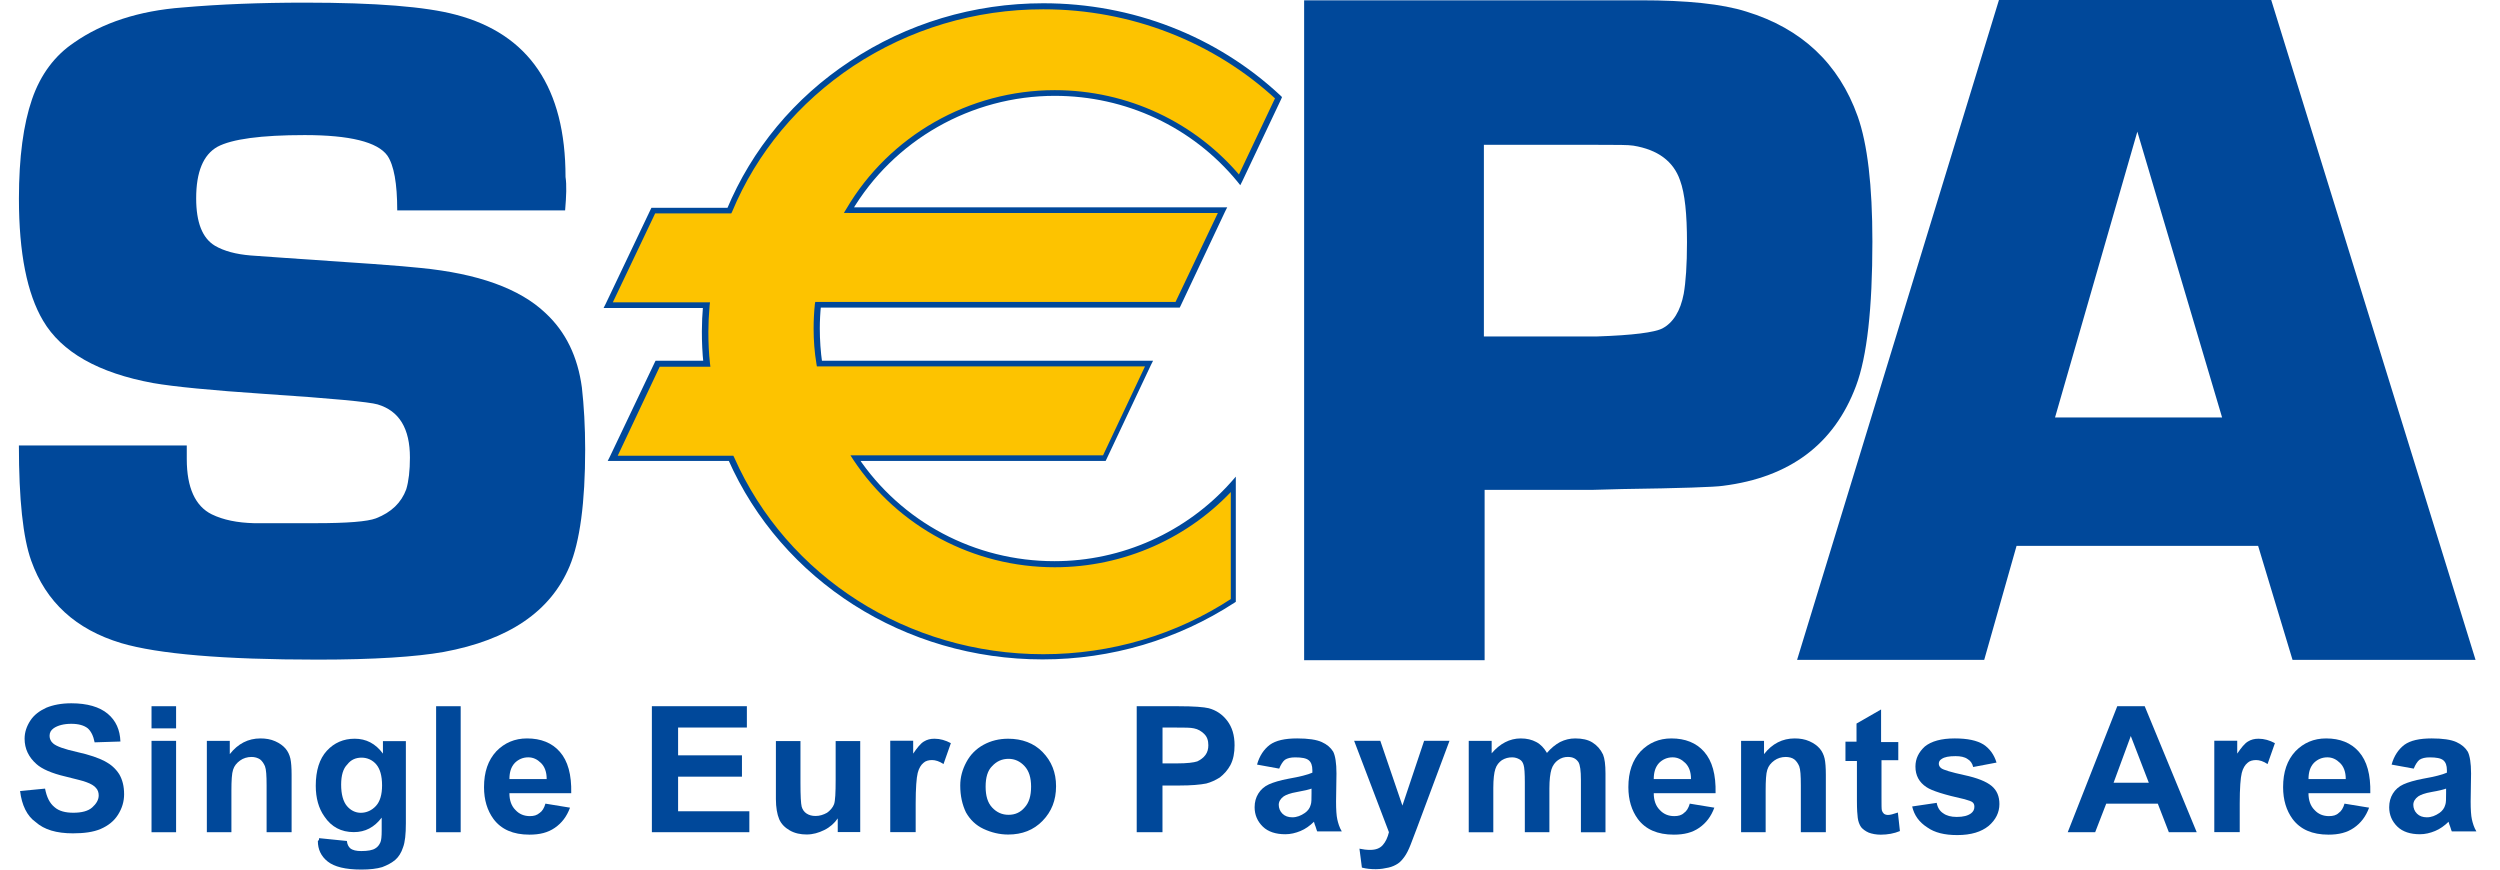 <!-- Generated by IcoMoon.io -->
<svg version="1.1" xmlns="http://www.w3.org/2000/svg" width="92" height="32" viewBox="0 0 92 32">
<title>Frame</title>
<path fill="#00489a" d="M0.739 29.11l0.919-0.089c0.060 0.311 0.166 0.533 0.347 0.681 0.166 0.148 0.407 0.207 0.693 0.207 0.301 0 0.542-0.059 0.693-0.193s0.241-0.281 0.241-0.444c0-0.104-0.030-0.207-0.105-0.281-0.060-0.074-0.181-0.148-0.347-0.207-0.105-0.045-0.362-0.104-0.768-0.207-0.512-0.119-0.874-0.281-1.070-0.459-0.286-0.252-0.437-0.563-0.437-0.933 0-0.237 0.075-0.459 0.211-0.667s0.332-0.355 0.588-0.474c0.256-0.104 0.558-0.163 0.919-0.163 0.588 0 1.040 0.133 1.341 0.385s0.452 0.593 0.467 1.022l-0.949 0.030c-0.045-0.237-0.136-0.415-0.256-0.519-0.136-0.104-0.331-0.163-0.603-0.163s-0.497 0.059-0.648 0.163c-0.105 0.074-0.151 0.163-0.151 0.282 0 0.104 0.045 0.207 0.136 0.281 0.121 0.104 0.407 0.207 0.874 0.311s0.799 0.222 1.025 0.341 0.392 0.267 0.527 0.474c0.121 0.207 0.181 0.445 0.181 0.741 0 0.267-0.075 0.519-0.226 0.756s-0.362 0.4-0.633 0.519c-0.271 0.118-0.618 0.163-1.025 0.163-0.603 0-1.055-0.133-1.371-0.415-0.316-0.222-0.512-0.622-0.573-1.141z"></path>
<path fill="#00489a" d="M5.576 25.989h0.904v0.815h-0.904v-0.815zM5.576 27.263h0.904v3.363h-0.904v-3.363z"></path>
<path fill="#00489a" d="M10.715 30.626h-0.904v-1.718c0-0.37-0.015-0.593-0.060-0.711-0.045-0.104-0.105-0.193-0.181-0.252-0.090-0.059-0.196-0.089-0.316-0.089-0.151 0-0.301 0.044-0.422 0.133s-0.211 0.193-0.256 0.341c-0.045 0.133-0.060 0.4-0.060 0.77v1.526h-0.904v-3.363h0.844v0.489c0.301-0.385 0.678-0.578 1.13-0.578 0.196 0 0.377 0.030 0.542 0.104s0.286 0.163 0.377 0.267c0.090 0.104 0.151 0.237 0.181 0.37s0.045 0.341 0.045 0.593v2.118z"></path>
<path fill="#00489a" d="M11.74 30.844l1.025 0.104c0.015 0.133 0.060 0.207 0.121 0.267 0.090 0.074 0.226 0.104 0.407 0.104 0.241 0 0.422-0.030 0.527-0.104 0.075-0.044 0.136-0.118 0.181-0.222 0.030-0.074 0.045-0.207 0.045-0.415v-0.489c-0.271 0.355-0.603 0.533-1.025 0.533-0.467 0-0.829-0.193-1.085-0.578-0.211-0.296-0.316-0.681-0.316-1.126 0-0.563 0.136-0.993 0.407-1.289s0.618-0.444 1.025-0.444c0.422 0 0.768 0.178 1.040 0.548v-0.459h0.844v3.022c0 0.4-0.030 0.696-0.105 0.889-0.060 0.193-0.166 0.356-0.286 0.459s-0.286 0.193-0.482 0.267c-0.196 0.059-0.452 0.089-0.768 0.089-0.588 0-0.994-0.104-1.236-0.296s-0.362-0.444-0.362-0.755c0.045-0.030 0.045-0.059 0.045-0.104zM12.554 28.874c0 0.356 0.075 0.622 0.211 0.785s0.316 0.252 0.512 0.252c0.211 0 0.407-0.089 0.557-0.252s0.226-0.415 0.226-0.756c0-0.355-0.075-0.607-0.211-0.77s-0.332-0.252-0.542-0.252-0.392 0.074-0.527 0.252c-0.151 0.148-0.226 0.4-0.226 0.741z"></path>
<path fill="#00489a" d="M16.953 25.989h-0.904v4.637h0.904v-4.637z"></path>
<path fill="#00489a" d="M20.073 29.574l0.904 0.148c-0.121 0.326-0.301 0.563-0.558 0.741s-0.558 0.252-0.934 0.252c-0.603 0-1.040-0.193-1.326-0.578-0.226-0.311-0.347-0.696-0.347-1.17 0-0.563 0.151-0.993 0.452-1.319 0.301-0.311 0.678-0.474 1.13-0.474 0.512 0 0.919 0.163 1.205 0.489 0.301 0.341 0.437 0.845 0.422 1.526h-2.275c0 0.267 0.075 0.474 0.226 0.622 0.136 0.148 0.316 0.222 0.527 0.222 0.151 0 0.256-0.030 0.362-0.119 0.090-0.059 0.166-0.178 0.211-0.341zM20.118 28.67c0-0.267-0.075-0.459-0.211-0.593s-0.286-0.207-0.467-0.207c-0.196 0-0.362 0.074-0.497 0.207-0.136 0.148-0.196 0.341-0.196 0.593h1.371z"></path>
<path fill="#00489a" d="M23.989 30.626v-4.637h3.496v0.785h-2.531v1.022h2.35v0.785h-2.35v1.274h2.622v0.77h-3.586z"></path>
<path fill="#00489a" d="M30.829 30.62v-0.504c-0.12 0.178-0.286 0.326-0.497 0.43s-0.422 0.163-0.648 0.163c-0.226 0-0.437-0.044-0.618-0.148s-0.316-0.237-0.392-0.415c-0.075-0.178-0.121-0.43-0.121-0.741v-2.133h0.904v1.541c0 0.474 0.015 0.755 0.045 0.874 0.030 0.104 0.090 0.193 0.181 0.252s0.196 0.089 0.331 0.089c0.151 0 0.286-0.044 0.422-0.119 0.121-0.089 0.211-0.193 0.256-0.311s0.060-0.43 0.060-0.904v-1.422h0.904v3.348h-0.829z"></path>
<path fill="#00489a" d="M33.665 30.622h-0.904v-3.363h0.844v0.474c0.151-0.222 0.271-0.37 0.392-0.444s0.241-0.104 0.392-0.104c0.211 0 0.407 0.059 0.603 0.163l-0.271 0.77c-0.151-0.104-0.301-0.148-0.422-0.148s-0.241 0.030-0.316 0.104c-0.090 0.074-0.166 0.193-0.211 0.37s-0.075 0.563-0.075 1.126v1.052z"></path>
<path fill="#00489a" d="M35.337 28.903c0-0.296 0.075-0.578 0.226-0.859s0.362-0.489 0.633-0.637c0.271-0.148 0.573-0.222 0.904-0.222 0.512 0 0.949 0.163 1.266 0.489 0.332 0.341 0.497 0.755 0.497 1.259 0 0.519-0.166 0.933-0.497 1.274s-0.753 0.504-1.266 0.504c-0.316 0-0.618-0.074-0.904-0.207s-0.497-0.341-0.648-0.607c-0.136-0.282-0.211-0.607-0.211-0.993zM36.271 28.948c0 0.341 0.075 0.593 0.241 0.77s0.362 0.267 0.603 0.267c0.241 0 0.437-0.089 0.588-0.267 0.166-0.178 0.241-0.43 0.241-0.77 0-0.326-0.075-0.578-0.241-0.756s-0.362-0.267-0.588-0.267c-0.241 0-0.437 0.089-0.603 0.267-0.166 0.163-0.241 0.415-0.241 0.756z"></path>
<path fill="#00489a" d="M41.831 30.626v-4.637h1.522c0.588 0 0.949 0.030 1.13 0.074 0.271 0.074 0.497 0.222 0.678 0.459s0.271 0.533 0.271 0.904c0 0.282-0.045 0.519-0.151 0.726-0.105 0.193-0.241 0.341-0.392 0.459-0.166 0.104-0.331 0.178-0.497 0.222-0.226 0.045-0.557 0.074-0.995 0.074h-0.618v1.718h-0.949zM42.781 26.774v1.319h0.527c0.377 0 0.618-0.030 0.753-0.074 0.12-0.059 0.226-0.133 0.301-0.237s0.105-0.222 0.105-0.356c0-0.178-0.045-0.311-0.151-0.415s-0.226-0.178-0.377-0.207c-0.121-0.030-0.347-0.030-0.693-0.030h-0.467z"></path>
<path fill="#00489a" d="M47.073 28.285l-0.814-0.148c0.090-0.326 0.256-0.563 0.467-0.726 0.226-0.163 0.557-0.237 1.010-0.237 0.407 0 0.708 0.045 0.904 0.133s0.331 0.207 0.422 0.355c0.075 0.148 0.12 0.415 0.12 0.8l-0.015 1.037c0 0.296 0.015 0.519 0.045 0.652s0.075 0.296 0.166 0.445h-0.904c-0.030-0.059-0.045-0.148-0.090-0.252-0.015-0.059-0.030-0.089-0.030-0.104-0.151 0.148-0.316 0.267-0.497 0.341s-0.362 0.119-0.557 0.119c-0.347 0-0.633-0.089-0.829-0.281s-0.301-0.43-0.301-0.711c0-0.193 0.045-0.356 0.136-0.504s0.226-0.267 0.392-0.341c0.166-0.074 0.407-0.148 0.723-0.207 0.422-0.074 0.708-0.148 0.874-0.222v-0.089c0-0.178-0.045-0.296-0.136-0.37s-0.256-0.104-0.497-0.104c-0.166 0-0.286 0.030-0.377 0.089-0.075 0.059-0.151 0.178-0.211 0.326zM48.293 29.011c-0.121 0.045-0.301 0.089-0.557 0.133s-0.407 0.104-0.497 0.163c-0.12 0.089-0.181 0.193-0.181 0.311s0.045 0.237 0.136 0.326c0.090 0.089 0.211 0.133 0.362 0.133 0.166 0 0.317-0.059 0.467-0.163 0.106-0.074 0.181-0.178 0.211-0.296 0.030-0.074 0.030-0.222 0.030-0.43v-0.178h0.030z"></path>
<path fill="#00489a" d="M49.831 27.261h0.964l0.814 2.385 0.799-2.385h0.934l-1.205 3.229-0.226 0.593c-0.075 0.193-0.151 0.341-0.226 0.444s-0.151 0.193-0.241 0.252-0.211 0.119-0.347 0.148c-0.136 0.030-0.286 0.059-0.467 0.059s-0.347-0.015-0.512-0.059l-0.090-0.696c0.136 0.030 0.271 0.045 0.392 0.045 0.211 0 0.362-0.059 0.467-0.178s0.181-0.281 0.226-0.474l-1.281-3.363z"></path>
<path fill="#00489a" d="M54.064 27.263h0.829v0.459c0.301-0.355 0.663-0.548 1.070-0.548 0.226 0 0.407 0.045 0.573 0.133s0.286 0.222 0.392 0.4c0.151-0.178 0.317-0.311 0.482-0.4 0.181-0.089 0.362-0.133 0.557-0.133 0.256 0 0.467 0.045 0.633 0.148s0.301 0.252 0.392 0.445c0.060 0.148 0.090 0.37 0.090 0.696v2.163h-0.904v-1.926c0-0.341-0.030-0.548-0.090-0.652-0.090-0.133-0.211-0.193-0.392-0.193-0.12 0-0.241 0.030-0.362 0.118-0.105 0.074-0.196 0.193-0.241 0.341s-0.075 0.385-0.075 0.696v1.615h-0.904v-1.837c0-0.326-0.015-0.548-0.045-0.637-0.030-0.104-0.075-0.163-0.151-0.207s-0.166-0.074-0.271-0.074c-0.136 0-0.256 0.030-0.377 0.104-0.105 0.074-0.196 0.178-0.241 0.326-0.045 0.133-0.075 0.37-0.075 0.696v1.63h-0.904v-3.363z"></path>
<path fill="#00489a" d="M62.184 29.574l0.904 0.148c-0.121 0.326-0.301 0.563-0.557 0.741s-0.557 0.252-0.934 0.252c-0.603 0-1.040-0.193-1.326-0.578-0.226-0.311-0.347-0.696-0.347-1.17 0-0.563 0.151-0.993 0.452-1.319 0.301-0.311 0.678-0.474 1.13-0.474 0.512 0 0.919 0.163 1.205 0.489 0.301 0.341 0.437 0.845 0.422 1.526h-2.275c0 0.267 0.075 0.474 0.226 0.622 0.136 0.148 0.316 0.222 0.527 0.222 0.151 0 0.271-0.030 0.362-0.119 0.090-0.059 0.166-0.178 0.211-0.341zM62.229 28.67c0-0.267-0.075-0.459-0.211-0.593s-0.286-0.207-0.467-0.207c-0.196 0-0.362 0.074-0.497 0.207-0.136 0.148-0.196 0.341-0.196 0.593h1.371z"></path>
<path fill="#00489a" d="M67.175 30.626h-0.904v-1.718c0-0.37-0.015-0.593-0.060-0.711-0.045-0.104-0.105-0.193-0.181-0.252s-0.196-0.089-0.316-0.089c-0.151 0-0.301 0.044-0.422 0.133s-0.211 0.193-0.256 0.341c-0.045 0.133-0.060 0.4-0.060 0.77v1.526h-0.904v-3.363h0.844v0.489c0.301-0.385 0.678-0.578 1.13-0.578 0.196 0 0.377 0.030 0.542 0.104s0.286 0.163 0.377 0.267c0.090 0.104 0.151 0.237 0.181 0.37s0.045 0.341 0.045 0.593v2.118z"></path>
<path fill="#00489a" d="M69.857 27.264v0.711h-0.618v1.363c0 0.281 0 0.445 0.015 0.489s0.030 0.074 0.075 0.119c0.045 0.030 0.090 0.044 0.151 0.044 0.075 0 0.196-0.030 0.362-0.089l0.075 0.682c-0.211 0.089-0.452 0.133-0.708 0.133-0.166 0-0.317-0.030-0.437-0.074-0.136-0.059-0.226-0.133-0.286-0.207-0.060-0.089-0.105-0.207-0.121-0.341-0.015-0.104-0.030-0.311-0.030-0.622v-1.467h-0.422v-0.711h0.407v-0.667l0.904-0.519v1.2h0.633z"></path>
<path fill="#00489a" d="M70.367 29.678l0.904-0.133c0.030 0.178 0.121 0.311 0.241 0.385 0.121 0.089 0.286 0.133 0.497 0.133 0.241 0 0.407-0.044 0.527-0.133 0.075-0.059 0.121-0.133 0.121-0.237 0-0.074-0.015-0.119-0.060-0.163s-0.151-0.074-0.301-0.119c-0.738-0.163-1.205-0.311-1.401-0.444-0.271-0.178-0.407-0.43-0.407-0.756 0-0.296 0.121-0.533 0.347-0.741 0.241-0.193 0.603-0.296 1.1-0.296 0.467 0 0.814 0.074 1.055 0.222 0.226 0.148 0.392 0.37 0.482 0.667l-0.859 0.163c-0.030-0.133-0.105-0.237-0.211-0.296-0.105-0.074-0.256-0.104-0.437-0.104-0.241 0-0.407 0.030-0.512 0.104-0.075 0.044-0.105 0.104-0.105 0.178 0 0.059 0.030 0.119 0.090 0.163 0.075 0.059 0.362 0.148 0.844 0.252s0.814 0.237 1.010 0.4c0.196 0.163 0.286 0.385 0.286 0.667 0 0.311-0.136 0.578-0.392 0.8-0.271 0.222-0.648 0.341-1.16 0.341-0.467 0-0.829-0.089-1.1-0.281-0.301-0.193-0.482-0.445-0.558-0.77z"></path>
<path fill="#00489a" d="M80.839 30.626h-1.025l-0.407-1.052h-1.898l-0.407 1.052h-1.010l1.823-4.637h1.010l1.914 4.637zM79.076 28.804l-0.663-1.719-0.633 1.719h1.296z"></path>
<path fill="#00489a" d="M82.39 30.622h-0.904v-3.363h0.844v0.474c0.151-0.222 0.271-0.37 0.392-0.444s0.241-0.104 0.392-0.104c0.211 0 0.407 0.059 0.603 0.163l-0.271 0.77c-0.151-0.104-0.301-0.148-0.422-0.148s-0.241 0.030-0.316 0.104c-0.090 0.074-0.166 0.193-0.211 0.37s-0.075 0.563-0.075 1.126v1.052z"></path>
<path fill="#00489a" d="M86.279 29.574l0.904 0.148c-0.121 0.326-0.301 0.563-0.558 0.741s-0.558 0.252-0.934 0.252c-0.603 0-1.040-0.193-1.326-0.578-0.226-0.311-0.347-0.696-0.347-1.17 0-0.563 0.151-0.993 0.452-1.319 0.301-0.311 0.678-0.474 1.13-0.474 0.512 0 0.919 0.163 1.205 0.489 0.301 0.341 0.437 0.845 0.422 1.526h-2.275c0 0.267 0.075 0.474 0.226 0.622 0.135 0.148 0.316 0.222 0.527 0.222 0.151 0 0.271-0.030 0.362-0.119 0.090-0.059 0.166-0.178 0.211-0.341zM86.324 28.67c0-0.267-0.075-0.459-0.211-0.593s-0.286-0.207-0.467-0.207c-0.196 0-0.362 0.074-0.497 0.207-0.136 0.148-0.196 0.341-0.196 0.593h1.371z"></path>
<path fill="#00489a" d="M88.825 28.285l-0.814-0.148c0.090-0.326 0.256-0.563 0.467-0.726 0.226-0.163 0.558-0.237 1.010-0.237 0.407 0 0.708 0.045 0.904 0.133s0.332 0.207 0.422 0.355c0.075 0.148 0.121 0.415 0.121 0.8l-0.015 1.037c0 0.296 0.015 0.519 0.045 0.652s0.075 0.296 0.166 0.445h-0.904c-0.030-0.059-0.045-0.148-0.090-0.252-0.015-0.059-0.030-0.089-0.030-0.104-0.151 0.148-0.317 0.267-0.497 0.341s-0.362 0.119-0.558 0.119c-0.347 0-0.633-0.089-0.829-0.281s-0.301-0.43-0.301-0.711c0-0.193 0.045-0.356 0.135-0.504s0.226-0.267 0.392-0.341c0.166-0.074 0.407-0.148 0.723-0.207 0.422-0.074 0.708-0.148 0.874-0.222v-0.089c0-0.178-0.045-0.296-0.136-0.37s-0.256-0.104-0.497-0.104c-0.166 0-0.286 0.030-0.377 0.089-0.075 0.059-0.151 0.178-0.211 0.326zM90.046 29.011c-0.121 0.045-0.301 0.089-0.558 0.133s-0.407 0.104-0.497 0.163c-0.121 0.089-0.181 0.193-0.181 0.311s0.045 0.237 0.136 0.326c0.090 0.089 0.211 0.133 0.362 0.133 0.166 0 0.316-0.059 0.467-0.163 0.105-0.074 0.181-0.178 0.211-0.296 0.030-0.074 0.030-0.222 0.030-0.43v-0.178h0.030z"></path>
<path fill="#00489a" d="M20.796 7.742h-6.178c0-0.993-0.121-1.659-0.362-2.015-0.362-0.504-1.386-0.756-3.044-0.756-1.612 0-2.682 0.148-3.209 0.43-0.527 0.296-0.784 0.933-0.784 1.896 0 0.889 0.226 1.467 0.693 1.748 0.331 0.193 0.768 0.311 1.311 0.356l1.251 0.089c2.667 0.178 4.339 0.296 5.002 0.37 2.109 0.207 3.646 0.756 4.596 1.659 0.753 0.696 1.19 1.615 1.341 2.741 0.075 0.667 0.121 1.437 0.121 2.281 0 1.955-0.196 3.393-0.573 4.296-0.693 1.659-2.23 2.711-4.641 3.156-1.010 0.178-2.546 0.281-4.626 0.281-3.466 0-5.876-0.207-7.232-0.607-1.673-0.504-2.772-1.511-3.315-3.037-0.301-0.845-0.452-2.252-0.452-4.237h6.178c0 0.222 0 0.385 0 0.504 0 1.052 0.316 1.733 0.919 2.030 0.422 0.207 0.949 0.311 1.552 0.326h2.275c1.16 0 1.899-0.059 2.215-0.178 0.572-0.222 0.934-0.578 1.115-1.067 0.090-0.296 0.136-0.696 0.136-1.17 0-1.067-0.392-1.719-1.19-1.956-0.301-0.089-1.672-0.222-4.144-0.385-1.974-0.133-3.345-0.267-4.113-0.4-2.019-0.37-3.375-1.141-4.053-2.296-0.588-0.993-0.889-2.489-0.889-4.489 0-1.526 0.166-2.741 0.482-3.659s0.844-1.615 1.552-2.089c1.040-0.726 2.381-1.17 3.993-1.289 1.356-0.119 2.848-0.178 4.505-0.178 2.592 0 4.445 0.148 5.545 0.444 2.697 0.711 4.038 2.696 4.038 5.97 0.045 0.296 0.030 0.696-0.015 1.23z"></path>
<path fill="#00489a" d="M47.992 24.292v-24.281h12.385c1.703 0 2.999 0.133 3.887 0.415 2.034 0.622 3.405 1.911 4.098 3.852 0.362 1.022 0.542 2.548 0.542 4.607 0 2.459-0.196 4.237-0.603 5.319-0.799 2.133-2.426 3.363-4.897 3.674-0.286 0.044-1.522 0.089-3.707 0.119l-1.1 0.030h-3.963v6.267h-6.645zM54.637 12.381h4.144c1.311-0.044 2.109-0.148 2.396-0.296 0.392-0.207 0.663-0.637 0.784-1.274 0.075-0.43 0.12-1.052 0.12-1.896 0-1.022-0.075-1.793-0.256-2.281-0.241-0.696-0.814-1.126-1.718-1.274-0.181-0.030-0.603-0.030-1.296-0.030h-4.204v7.052h0.030z"></path>
<path fill="#00489a" d="M83.099 20.089h-8.89l-1.19 4.193h-6.886l7.428-24.281h10.020l7.519 24.281h-6.735l-1.266-4.193zM81.773 15.363l-3.119-10.518-3.029 10.518h6.147z"></path>
<path fill="#fdc300" d="M38.815 3.417c2.742 0 5.183 1.244 6.795 3.185l1.431-3.022c-2.245-2.074-5.289-3.363-8.649-3.363-5.243 0-9.719 3.111-11.557 7.511h-2.787l-1.657 3.481h3.601c-0.030 0.326-0.045 0.652-0.045 0.978 0 0.4 0.030 0.785 0.060 1.185h-1.808l-1.657 3.482h4.37c1.883 4.296 6.313 7.304 11.466 7.304 2.592 0 5.002-0.77 7.006-2.074v-4.267c-1.612 1.807-3.963 2.933-6.584 2.933-3.059 0-5.756-1.555-7.338-3.911h9.161l1.642-3.481h-12.129c-0.060-0.415-0.105-0.844-0.105-1.274 0-0.296 0.015-0.593 0.045-0.874h13.229l1.657-3.481h-13.726c1.522-2.578 4.339-4.311 7.579-4.311z"></path>
<path fill="#00489a" d="M38.816 3.527c2.607 0 5.063 1.141 6.72 3.156l0.106 0.133 0.075-0.148 1.431-3.022 0.030-0.074-0.060-0.059c-2.351-2.193-5.454-3.393-8.724-3.393-2.562 0-5.017 0.741-7.112 2.133-2.049 1.348-3.616 3.244-4.535 5.452l0.105-0.059h-2.878l-0.030 0.059-1.657 3.481-0.075 0.148h3.767l-0.105-0.119c-0.030 0.356-0.045 0.681-0.045 0.978 0 0.385 0.015 0.785 0.060 1.2l0.105-0.119h-1.868l-0.030 0.059-1.657 3.481-0.075 0.148h4.535l-0.105-0.059c1.974 4.474 6.509 7.363 11.572 7.363 2.531 0 4.972-0.726 7.067-2.089l0.045-0.030v-4.607l-0.181 0.207c-1.642 1.837-4.008 2.904-6.494 2.904-2.923 0-5.635-1.437-7.247-3.852l-0.090 0.163h9.221l0.030-0.059 1.642-3.481 0.075-0.148h-12.28l0.105 0.089c-0.060-0.415-0.090-0.844-0.090-1.274 0-0.281 0.015-0.578 0.045-0.859l-0.105 0.089h13.305l0.030-0.059 1.642-3.481 0.075-0.148h-13.922l0.090 0.163c1.552-2.637 4.415-4.267 7.489-4.267zM31.237 7.838h13.741l-0.090-0.148-1.657 3.481 0.090-0.059h-13.32l-0.015 0.089c-0.030 0.296-0.045 0.593-0.045 0.889 0 0.43 0.030 0.859 0.105 1.304l0.015 0.089h12.235l-0.090-0.148-1.642 3.481 0.090-0.059h-9.357l0.105 0.163c1.642 2.474 4.43 3.955 7.413 3.955 2.546 0 4.972-1.081 6.66-2.963l-0.181-0.074v4.267l0.045-0.089c-2.049 1.348-4.46 2.059-6.946 2.059-4.972 0-9.432-2.844-11.376-7.244l-0.030-0.059h-4.43l0.105 0.148 1.642-3.482-0.090 0.059h1.929l-0.015-0.118c-0.045-0.385-0.060-0.785-0.060-1.17 0-0.296 0.015-0.607 0.045-0.963l0.015-0.119h-3.737l0.090 0.148 1.657-3.481-0.090 0.059h2.863l0.030-0.059c0.904-2.178 2.456-4.030 4.46-5.363 2.064-1.363 4.475-2.089 6.991-2.089 3.209 0 6.268 1.185 8.588 3.333l-0.030-0.119-1.431 3.022 0.181-0.030c-1.688-2.044-4.204-3.23-6.886-3.23-3.149 0-6.087 1.674-7.669 4.37l-0.090 0.148h0.181z"></path>
</svg>
